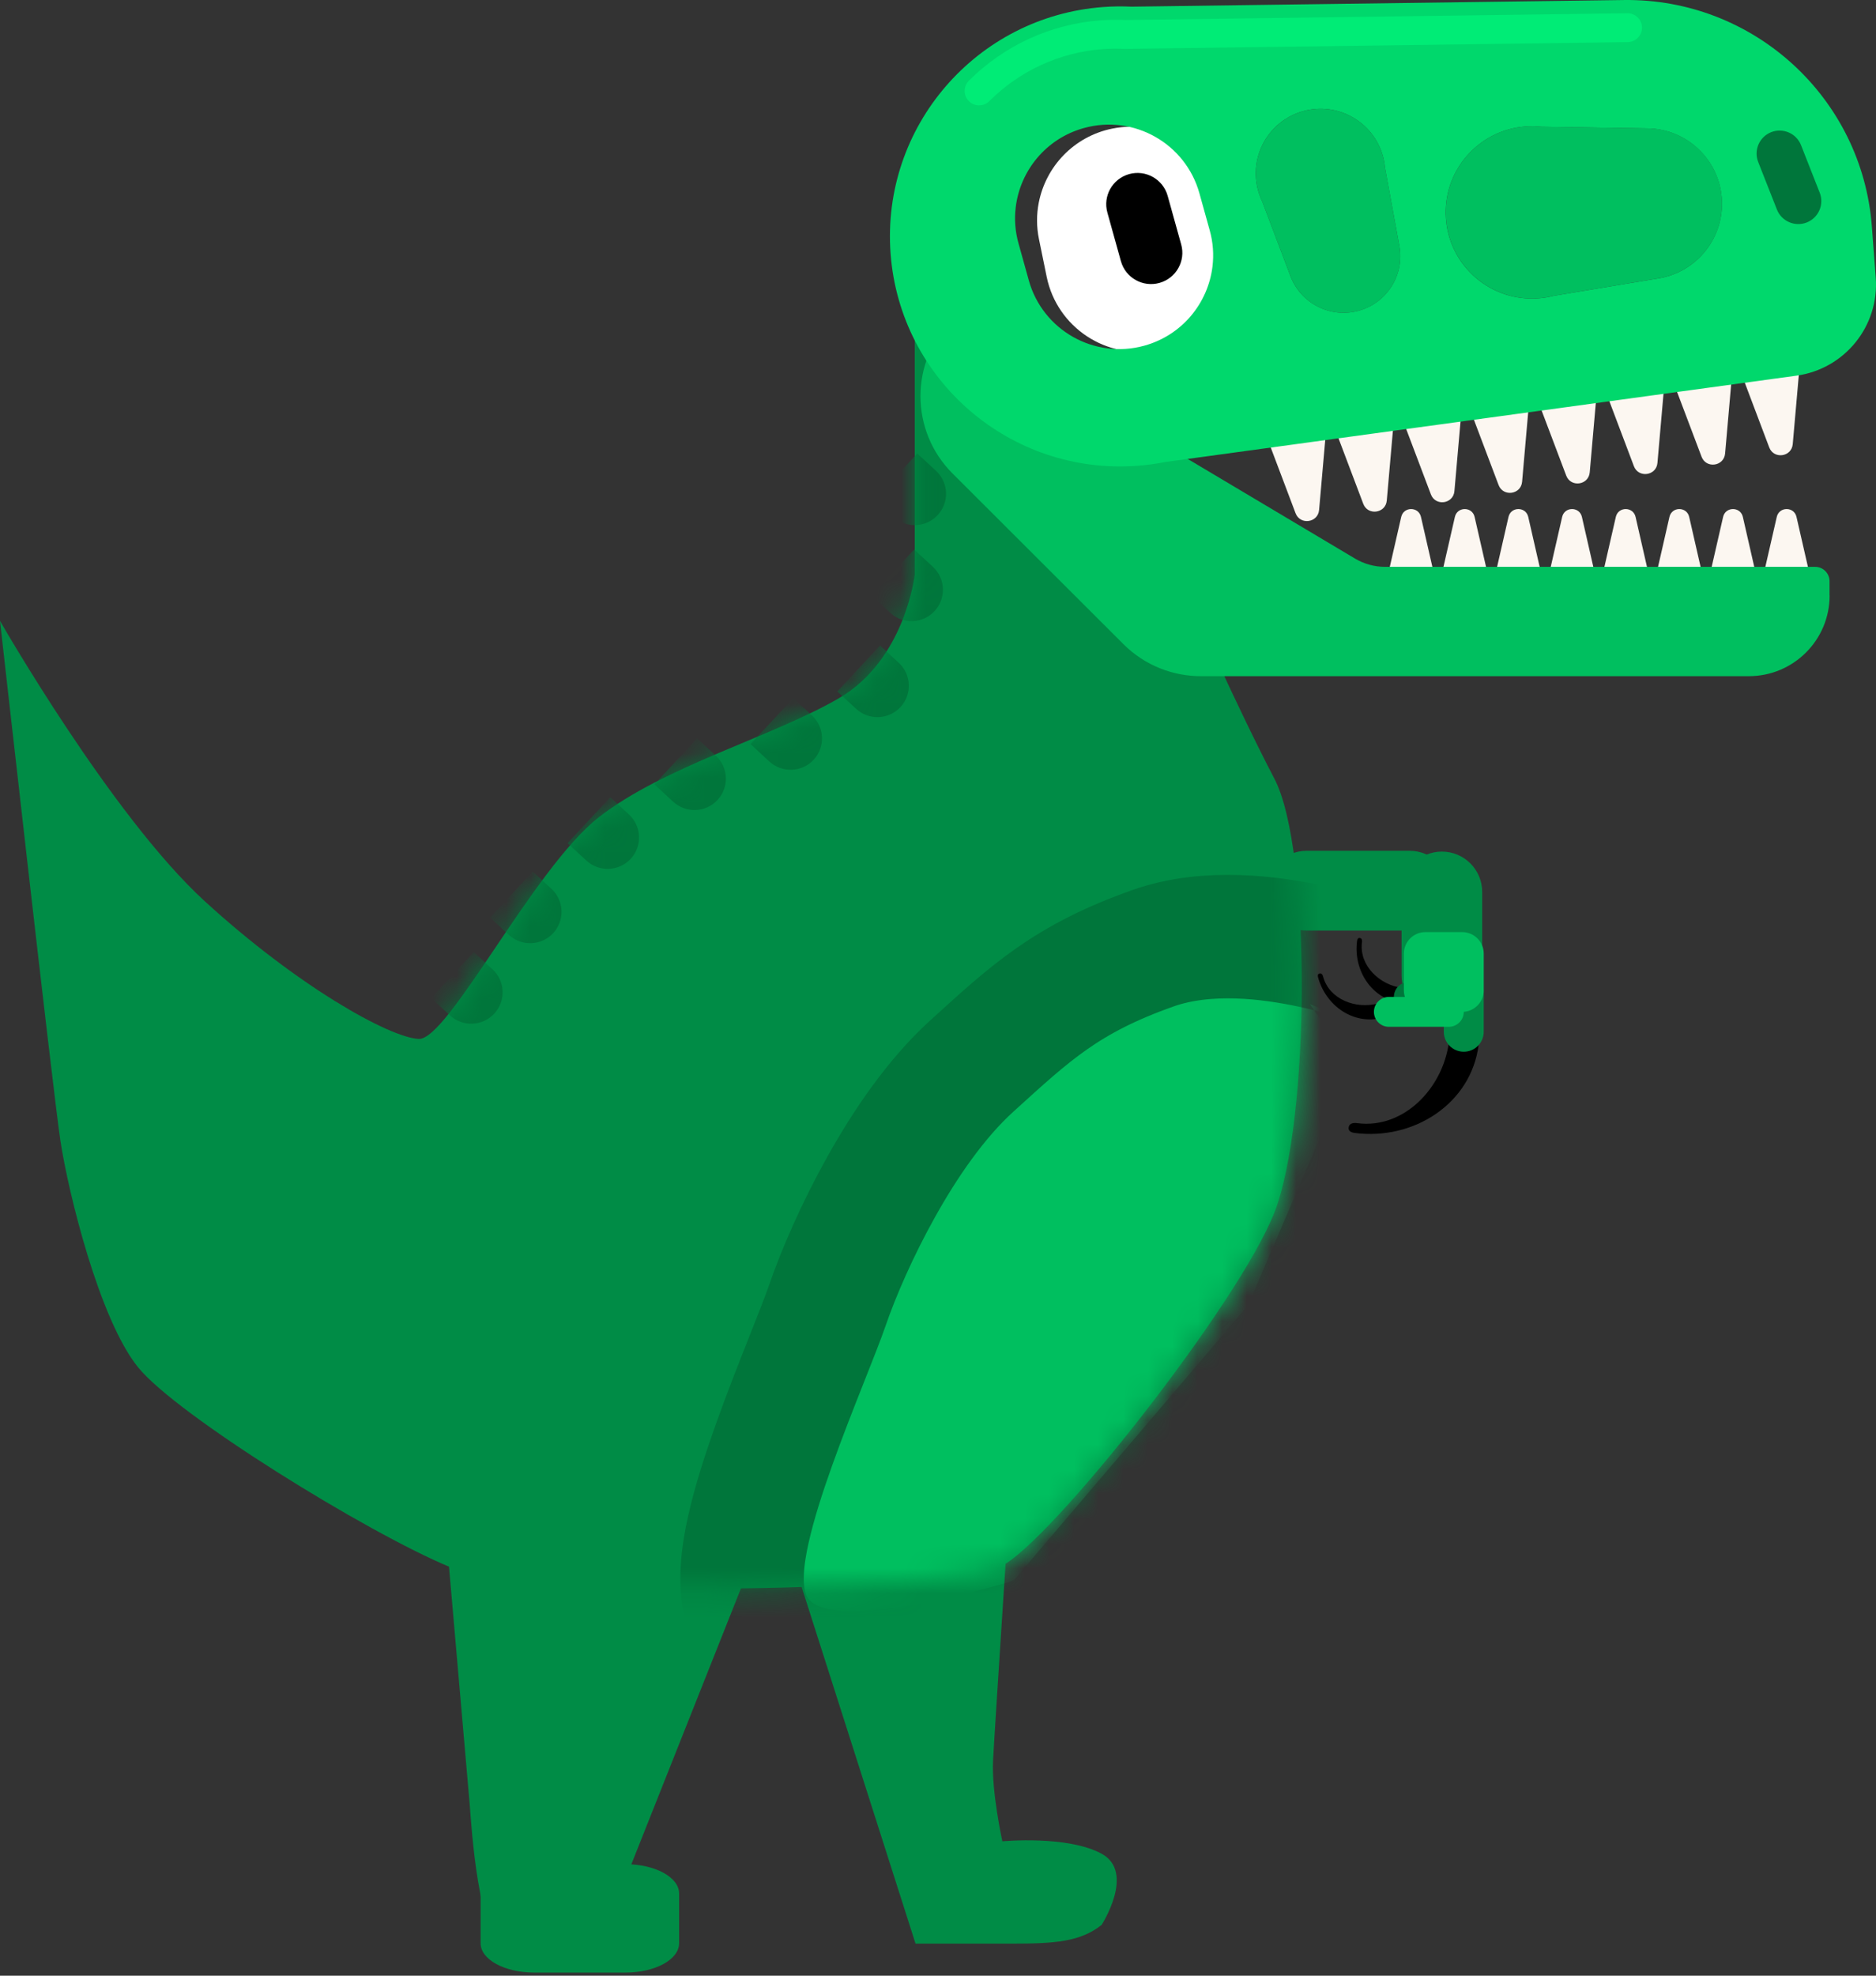 <svg width="76" height="80" viewBox="0 0 76 80" fill="none" xmlns="http://www.w3.org/2000/svg">
<rect x="0" y="0" width="76" height="80" fill="#333333" stroke="none"/>
<g clip-path="url(#clip0_48_144)">
<path d="M37.058 12.665L48.175 24.263C48.175 24.263 50.122 28.652 51.63 31.536C53.137 34.42 53.074 45.392 51.63 49.091C50.185 52.79 42.522 62.508 40.512 63.448C38.502 64.389 21.544 64.828 18.215 63.448C14.886 62.069 7.16 57.304 5.59 55.361C4.02 53.417 2.764 48.276 2.45 46.207C2.136 44.138 0 25.141 0 25.141C0 25.141 4.522 33.041 8.291 36.489C12.059 39.937 15.765 42.006 16.959 42.069C18.152 42.132 21.607 35.172 24.245 33.103C26.883 31.035 31.279 29.843 33.98 28.276C36.681 26.708 37.058 23.26 37.058 23.26V12.665Z" fill="#008C46"/>
<path d="M23.051 61.818C26.317 63.511 30.337 63.511 30.337 63.511L25.232 76.359C25.053 78.561 25.211 79.961 22.298 79.624L20.476 78.746C19.384 78.62 19.098 73.945 19.032 73.103L17.47 55.172C17.47 55.172 19.785 60.125 23.051 61.818Z" fill="#008C46"/>
<path d="M33.542 63.009C37.051 61.901 40.984 59.575 40.984 59.575C40.984 59.575 40.293 70.045 40.23 71.299C40.167 72.553 40.607 74.559 40.607 74.559C40.607 74.559 43.245 74.309 44.627 75.061C46.008 75.813 44.627 77.945 44.627 77.945C43.765 78.627 42.742 78.702 40.984 78.702L37.09 78.702L32.441 64.152L33.542 63.009Z" fill="#008C46"/>
<path d="M72.779 20.931C72.683 20.507 72.077 20.507 71.98 20.931L71.51 22.984H73.249L72.779 20.931Z" fill="#FCF7F1"/>
<path d="M69.806 20.931L69.336 22.984H71.075L70.606 20.931C70.509 20.507 69.903 20.507 69.806 20.931Z" fill="#FCF7F1"/>
<path d="M67.632 20.931L67.163 22.984H68.901L68.432 20.931C68.335 20.507 67.729 20.507 67.632 20.931Z" fill="#FCF7F1"/>
<path d="M65.46 20.931L64.99 22.984H66.729L66.26 20.931C66.162 20.507 65.557 20.507 65.46 20.931Z" fill="#FCF7F1"/>
<path d="M63.286 20.931L62.816 22.984H64.555L64.086 20.931C63.989 20.507 63.383 20.507 63.286 20.931Z" fill="#FCF7F1"/>
<path d="M61.112 20.931L60.643 22.984H62.381L61.912 20.931C61.815 20.507 61.209 20.507 61.112 20.931Z" fill="#FCF7F1"/>
<path d="M58.94 20.931L58.47 22.984H60.209L59.739 20.931C59.642 20.507 59.037 20.507 58.94 20.931Z" fill="#FCF7F1"/>
<path d="M56.766 20.931L56.296 22.984H58.035L57.566 20.931C57.469 20.507 56.863 20.507 56.766 20.931Z" fill="#FCF7F1"/>
<path d="M74.121 24.114C74.121 25.918 72.656 27.38 70.848 27.38H48.698C48.69 27.38 48.682 27.38 48.675 27.38C47.531 27.386 46.386 26.955 45.513 26.084L38.589 19.172C36.857 17.443 36.857 14.64 38.589 12.913L54.896 22.619C55.263 22.837 55.684 22.953 56.113 22.953H73.534C73.856 22.953 74.118 23.214 74.118 23.536V24.112L74.121 24.114Z" fill="#00BF5F"/>
<path d="M70.598 15.268L71.674 18.116C71.859 18.605 72.581 18.507 72.627 17.985L72.894 14.95L70.598 15.268Z" fill="#FCF7F1"/>
<path d="M52.485 20.781C52.67 21.27 53.392 21.172 53.439 20.65L53.705 17.615L51.409 17.933L52.485 20.781Z" fill="#FCF7F1"/>
<path d="M55.228 20.4C55.412 20.889 56.134 20.791 56.181 20.269L56.447 17.233L54.151 17.552L55.228 20.4Z" fill="#FCF7F1"/>
<path d="M57.968 20.019C58.153 20.508 58.874 20.41 58.921 19.888L59.187 16.852L56.891 17.171L57.968 20.019Z" fill="#FCF7F1"/>
<path d="M60.71 19.639C60.895 20.128 61.616 20.03 61.663 19.508L61.929 16.473L59.633 16.791L60.71 19.639Z" fill="#FCF7F1"/>
<path d="M63.45 19.258C63.635 19.747 64.356 19.649 64.403 19.127L64.669 16.092L62.373 16.41L63.45 19.258Z" fill="#FCF7F1"/>
<path d="M66.192 18.877C66.377 19.366 67.099 19.268 67.146 18.746L67.412 15.71L65.116 16.029L66.192 18.877Z" fill="#FCF7F1"/>
<path d="M68.934 18.496C69.119 18.985 69.84 18.886 69.887 18.364L70.153 15.329L67.857 15.648L68.934 18.496Z" fill="#FCF7F1"/>
<path d="M42.081 8.211C41.989 8.687 41.987 9.188 42.092 9.691L42.403 11.21C42.825 13.264 44.834 14.588 46.892 14.169C48.445 13.852 49.581 12.631 49.864 11.167C49.957 10.693 49.959 10.19 49.854 9.687L49.543 8.167C49.12 6.113 47.112 4.788 45.054 5.209C43.501 5.526 42.365 6.747 42.082 8.209L42.081 8.211Z" fill="white"/>
<path d="M45.41 10.576C45.597 11.249 46.296 11.643 46.971 11.456C47.645 11.268 48.04 10.571 47.852 9.898L47.304 7.93C47.117 7.257 46.418 6.863 45.743 7.05C45.069 7.238 44.674 7.935 44.862 8.608L45.41 10.576Z" fill="black"/>
<path d="M61.806 5.119C59.879 5.262 58.434 6.939 58.58 8.86C58.724 10.782 60.403 12.224 62.328 12.08C62.541 12.064 62.748 12.028 62.946 11.977L67.2 11.269C68.765 11.008 69.872 9.601 69.753 8.021C69.635 6.447 68.332 5.22 66.751 5.195L62.431 5.128C62.228 5.108 62.018 5.103 61.806 5.119Z" fill="#00BF5F"/>
<path d="M52.795 4.5C51.399 4.888 50.582 6.33 50.971 7.723C51.013 7.876 51.069 8.023 51.136 8.162L52.281 11.182C52.702 12.293 53.902 12.9 55.047 12.582C56.192 12.264 56.904 11.129 56.691 9.963L56.109 6.783C56.093 6.629 56.066 6.475 56.024 6.322C55.636 4.928 54.19 4.113 52.795 4.5Z" fill="#00BF5F"/>
<path d="M45.84 0.27L65.785 0.001C71.039 -0.069 75.442 3.953 75.834 9.184L75.989 11.246C76.136 13.208 74.729 14.943 72.776 15.212L47.224 18.705C46.851 18.779 46.469 18.832 46.081 18.861C40.942 19.246 36.464 15.4 36.079 10.269C35.696 5.139 39.55 0.67 44.688 0.285C45.077 0.256 45.462 0.252 45.84 0.27ZM41.679 11.355C42.242 13.375 44.338 14.557 46.361 13.997C47.889 13.573 48.938 12.277 49.119 10.797C49.178 10.318 49.146 9.816 49.006 9.321L48.59 7.826C48.027 5.806 45.931 4.623 43.907 5.186C42.38 5.609 41.331 6.906 41.15 8.384C41.09 8.865 41.123 9.365 41.263 9.86L41.679 11.354V11.355ZM51.136 8.162L52.28 11.182C52.701 12.292 53.902 12.9 55.047 12.581C56.191 12.264 56.904 11.129 56.691 9.963L56.108 6.782C56.093 6.629 56.066 6.475 56.024 6.322C55.636 4.928 54.19 4.113 52.795 4.5C51.399 4.887 50.582 6.329 50.97 7.723C51.013 7.876 51.069 8.023 51.136 8.162ZM62.326 12.081C62.539 12.066 62.746 12.03 62.945 11.978L67.198 11.271C68.763 11.01 69.87 9.602 69.751 8.023C69.634 6.448 68.33 5.222 66.749 5.197L62.43 5.13C62.226 5.109 62.017 5.105 61.804 5.12C59.877 5.264 58.433 6.94 58.578 8.862C58.722 10.783 60.401 12.225 62.326 12.081Z" fill="#00D86C"/>
<path d="M39.665 4.267C39.515 4.267 39.366 4.211 39.252 4.097C39.023 3.869 39.022 3.499 39.25 3.27C40.673 1.844 42.565 0.976 44.579 0.824C44.914 0.799 45.257 0.794 45.598 0.81L65.926 0.537C65.926 0.537 65.931 0.537 65.934 0.537C66.254 0.537 66.515 0.793 66.52 1.113C66.524 1.436 66.266 1.7 65.942 1.705L45.596 1.979C45.584 1.979 45.573 1.979 45.56 1.979C45.26 1.964 44.959 1.968 44.667 1.989C42.934 2.119 41.305 2.866 40.081 4.094C39.967 4.208 39.817 4.266 39.666 4.266L39.665 4.267Z" fill="#00EC76"/>
<path d="M73.72 7.803L73.341 6.84L72.963 5.878C72.775 5.4 72.233 5.164 71.754 5.351C71.276 5.541 71.039 6.079 71.227 6.558L71.606 7.52L71.985 8.482C72.172 8.96 72.714 9.196 73.193 9.009C73.672 8.82 73.908 8.281 73.72 7.803Z" fill="#00763B"/>
<path d="M51.316 36.066C51.316 35.174 52.039 34.451 52.93 34.451H57.113C58.005 34.451 58.727 35.174 58.727 36.066V36.066C58.727 36.957 58.005 37.68 57.113 37.68H52.93C52.039 37.68 51.316 36.957 51.316 36.066V36.066Z" fill="#008C46"/>
<path d="M58.413 34.483C59.315 34.483 60.046 35.214 60.046 36.116L60.046 39.496C60.046 40.398 59.315 41.129 58.413 41.129V41.129C57.511 41.129 56.78 40.398 56.78 39.496L56.78 36.116C56.78 35.214 57.511 34.483 58.413 34.483V34.483Z" fill="#008C46"/>
<mask id="mask0_48_144" style="mask-type:alpha" maskUnits="userSpaceOnUse" x="0" y="12" width="53" height="53">
<path d="M37.058 12.665L48.175 24.263C48.175 24.263 50.122 28.652 51.63 31.536C53.137 34.42 53.074 45.392 51.63 49.091C50.185 52.79 42.522 62.508 40.512 63.448C38.502 64.389 21.544 64.828 18.215 63.448C14.886 62.069 7.16 57.304 5.59 55.361C4.02 53.417 2.764 48.276 2.45 46.207C2.136 44.138 0 25.141 0 25.141C0 25.141 4.522 33.041 8.291 36.489C12.059 39.937 15.703 42.006 16.959 42.069C18.215 42.132 21.607 35.172 24.245 33.103C26.883 31.035 31.279 29.843 33.98 28.276C36.681 26.708 37.058 23.26 37.058 23.26V12.665Z" fill="#008C46"/>
</mask>
<g mask="url(#mask0_48_144)">
<path d="M33.921 27.998L34.683 28.702C35.2 29.178 36.004 29.145 36.48 28.631C36.957 28.115 36.925 27.312 36.409 26.837L35.651 26.138L33.92 27.999L33.921 27.998Z" fill="#00763B"/>
<path d="M30.404 30.13L31.166 30.834C31.682 31.31 32.487 31.277 32.963 30.763C33.44 30.247 33.408 29.444 32.892 28.969L32.134 28.27L30.403 30.131L30.404 30.13Z" fill="#00763B"/>
<path d="M35.428 20.224L36.191 20.927C36.707 21.403 37.512 21.371 37.988 20.856C38.465 20.341 38.433 19.538 37.917 19.062L37.159 18.363L35.428 20.225L35.428 20.224Z" fill="#00763B"/>
<path d="M35.303 24.111L36.065 24.814C36.581 25.291 37.386 25.258 37.862 24.744C38.339 24.228 38.307 23.425 37.791 22.95L37.033 22.251L35.302 24.112L35.303 24.111Z" fill="#00763B"/>
<path d="M26.509 31.76L27.272 32.464C27.788 32.94 28.593 32.907 29.069 32.392C29.546 31.877 29.514 31.074 28.998 30.598L28.24 29.9L26.509 31.761L26.509 31.76Z" fill="#00763B"/>
<path d="M22.992 34.142L23.754 34.846C24.271 35.322 25.076 35.289 25.552 34.775C26.029 34.259 25.996 33.456 25.48 32.981L24.722 32.282L22.991 34.143L22.992 34.142Z" fill="#00763B"/>
<path d="M19.851 37.152L20.614 37.855C21.13 38.332 21.935 38.299 22.411 37.785C22.888 37.269 22.855 36.466 22.34 35.99L21.582 35.292L19.85 37.153L19.851 37.152Z" fill="#00763B"/>
<path d="M17.465 40.412L18.227 41.115C18.743 41.591 19.548 41.559 20.024 41.044C20.501 40.529 20.469 39.725 19.953 39.25L19.195 38.551L17.464 40.413L17.465 40.412Z" fill="#00763B"/>
<path d="M46.714 38.395C48.914 37.618 51.463 37.962 53.123 38.315C54.016 38.505 54.798 38.731 55.356 38.909C55.636 38.998 55.864 39.076 56.026 39.134C56.107 39.163 56.171 39.187 56.218 39.205C56.242 39.213 56.261 39.221 56.276 39.226C56.283 39.229 56.289 39.231 56.294 39.233C56.296 39.234 56.298 39.235 56.3 39.236L56.302 39.237H56.303C56.304 39.237 56.304 39.237 55.398 41.567L56.304 39.238L58.715 40.174L57.697 42.552L52.86 53.837L52.71 54.186L52.464 54.474L42.954 65.634L42.477 66.194L41.772 66.406V66.407H41.771L41.769 66.408L41.742 66.415C41.724 66.421 41.699 66.428 41.667 66.437C41.604 66.456 41.513 66.482 41.4 66.514C41.173 66.578 40.852 66.667 40.465 66.767C39.697 66.966 38.646 67.218 37.556 67.414C36.499 67.603 35.263 67.767 34.174 67.728C33.639 67.709 32.975 67.636 32.336 67.395C31.692 67.151 30.775 66.612 30.334 65.493C30.053 64.778 30.044 64.055 30.073 63.556C30.104 63.011 30.201 62.445 30.322 61.91C30.563 60.837 30.952 59.633 31.36 58.493C31.772 57.34 32.228 56.178 32.622 55.184C33.029 54.155 33.343 53.366 33.519 52.855C33.968 51.55 34.734 49.783 35.703 48.051C36.655 46.347 37.904 44.494 39.372 43.164C41.755 41.002 43.198 39.638 46.714 38.395Z" fill="#00BF5F" stroke="#00763B" stroke-width="5"/>
</g>
<path d="M57.026 40.307C57.026 40.191 56.939 40.023 56.821 40.007C55.885 39.886 55.059 39.096 55.175 38.162C55.178 38.137 55.196 38.023 55.12 37.99C55.064 37.966 54.994 37.974 54.977 38.102C54.822 39.293 55.567 40.455 56.76 40.609C56.889 40.626 57.007 40.467 57.023 40.338C57.025 40.328 57.026 40.318 57.026 40.308L57.026 40.307Z" fill="black"/>
<path d="M57.076 40.973C56.741 40.973 56.469 40.702 56.469 40.368C56.469 40.033 56.741 39.762 57.076 39.762L59.502 39.762C59.837 39.762 60.109 40.033 60.109 40.368C60.109 40.702 59.837 40.973 59.502 40.973L57.076 40.973Z" fill="#00763B"/>
<path d="M59.299 41.785C59.066 41.785 58.728 41.959 58.698 42.196C58.456 44.063 56.873 45.714 55.002 45.481C54.951 45.474 54.721 45.438 54.655 45.59C54.607 45.702 54.623 45.843 54.88 45.876C57.266 46.184 59.593 44.698 59.901 42.317C59.934 42.059 59.618 41.823 59.36 41.79C59.339 41.787 59.319 41.786 59.299 41.786L59.299 41.785Z" fill="black"/>
<path d="M56.136 40.829C56.092 40.722 55.947 40.599 55.831 40.631C54.921 40.877 53.854 40.463 53.604 39.555C53.598 39.53 53.57 39.417 53.488 39.416C53.427 39.416 53.364 39.449 53.398 39.574C53.712 40.734 54.845 41.522 56.006 41.209C56.131 41.175 56.18 40.983 56.146 40.858C56.143 40.848 56.14 40.839 56.136 40.829Z" fill="black"/>
<path d="M60.108 41.78C60.108 42.226 59.746 42.587 59.3 42.587C58.853 42.587 58.491 42.226 58.491 41.78L58.491 40.165C58.491 39.719 58.853 39.358 59.3 39.358C59.746 39.358 60.108 39.719 60.108 40.165L60.108 41.78Z" fill="#008C46"/>
<path d="M59.236 40.973L57.745 40.973C57.264 40.973 56.873 40.583 56.873 40.102L56.873 38.614C56.873 38.133 57.264 37.743 57.745 37.743L59.236 37.743C59.718 37.743 60.109 38.133 60.109 38.614L60.109 40.102C60.109 40.583 59.718 40.973 59.236 40.973Z" fill="#00BF5F"/>
<path d="M56.267 41.578C55.932 41.578 55.66 41.307 55.66 40.973C55.66 40.638 55.932 40.367 56.267 40.367L58.693 40.367C59.028 40.367 59.3 40.638 59.3 40.973C59.3 41.307 59.028 41.578 58.693 41.578L56.267 41.578Z" fill="#00BF5F"/>
<path d="M25.343 79.874L21.639 79.874C20.442 79.874 19.471 79.345 19.471 78.691L19.471 76.669C19.471 76.016 20.442 75.486 21.639 75.486L25.343 75.486C26.541 75.486 27.511 76.016 27.511 76.669L27.511 78.691C27.511 79.345 26.541 79.874 25.343 79.874Z" fill="#008C46"/>
</g>
<defs>
<clipPath id="clip0_48_144">
<rect width="76" height="80" fill="white"/>
</clipPath>
</defs>
</svg>
